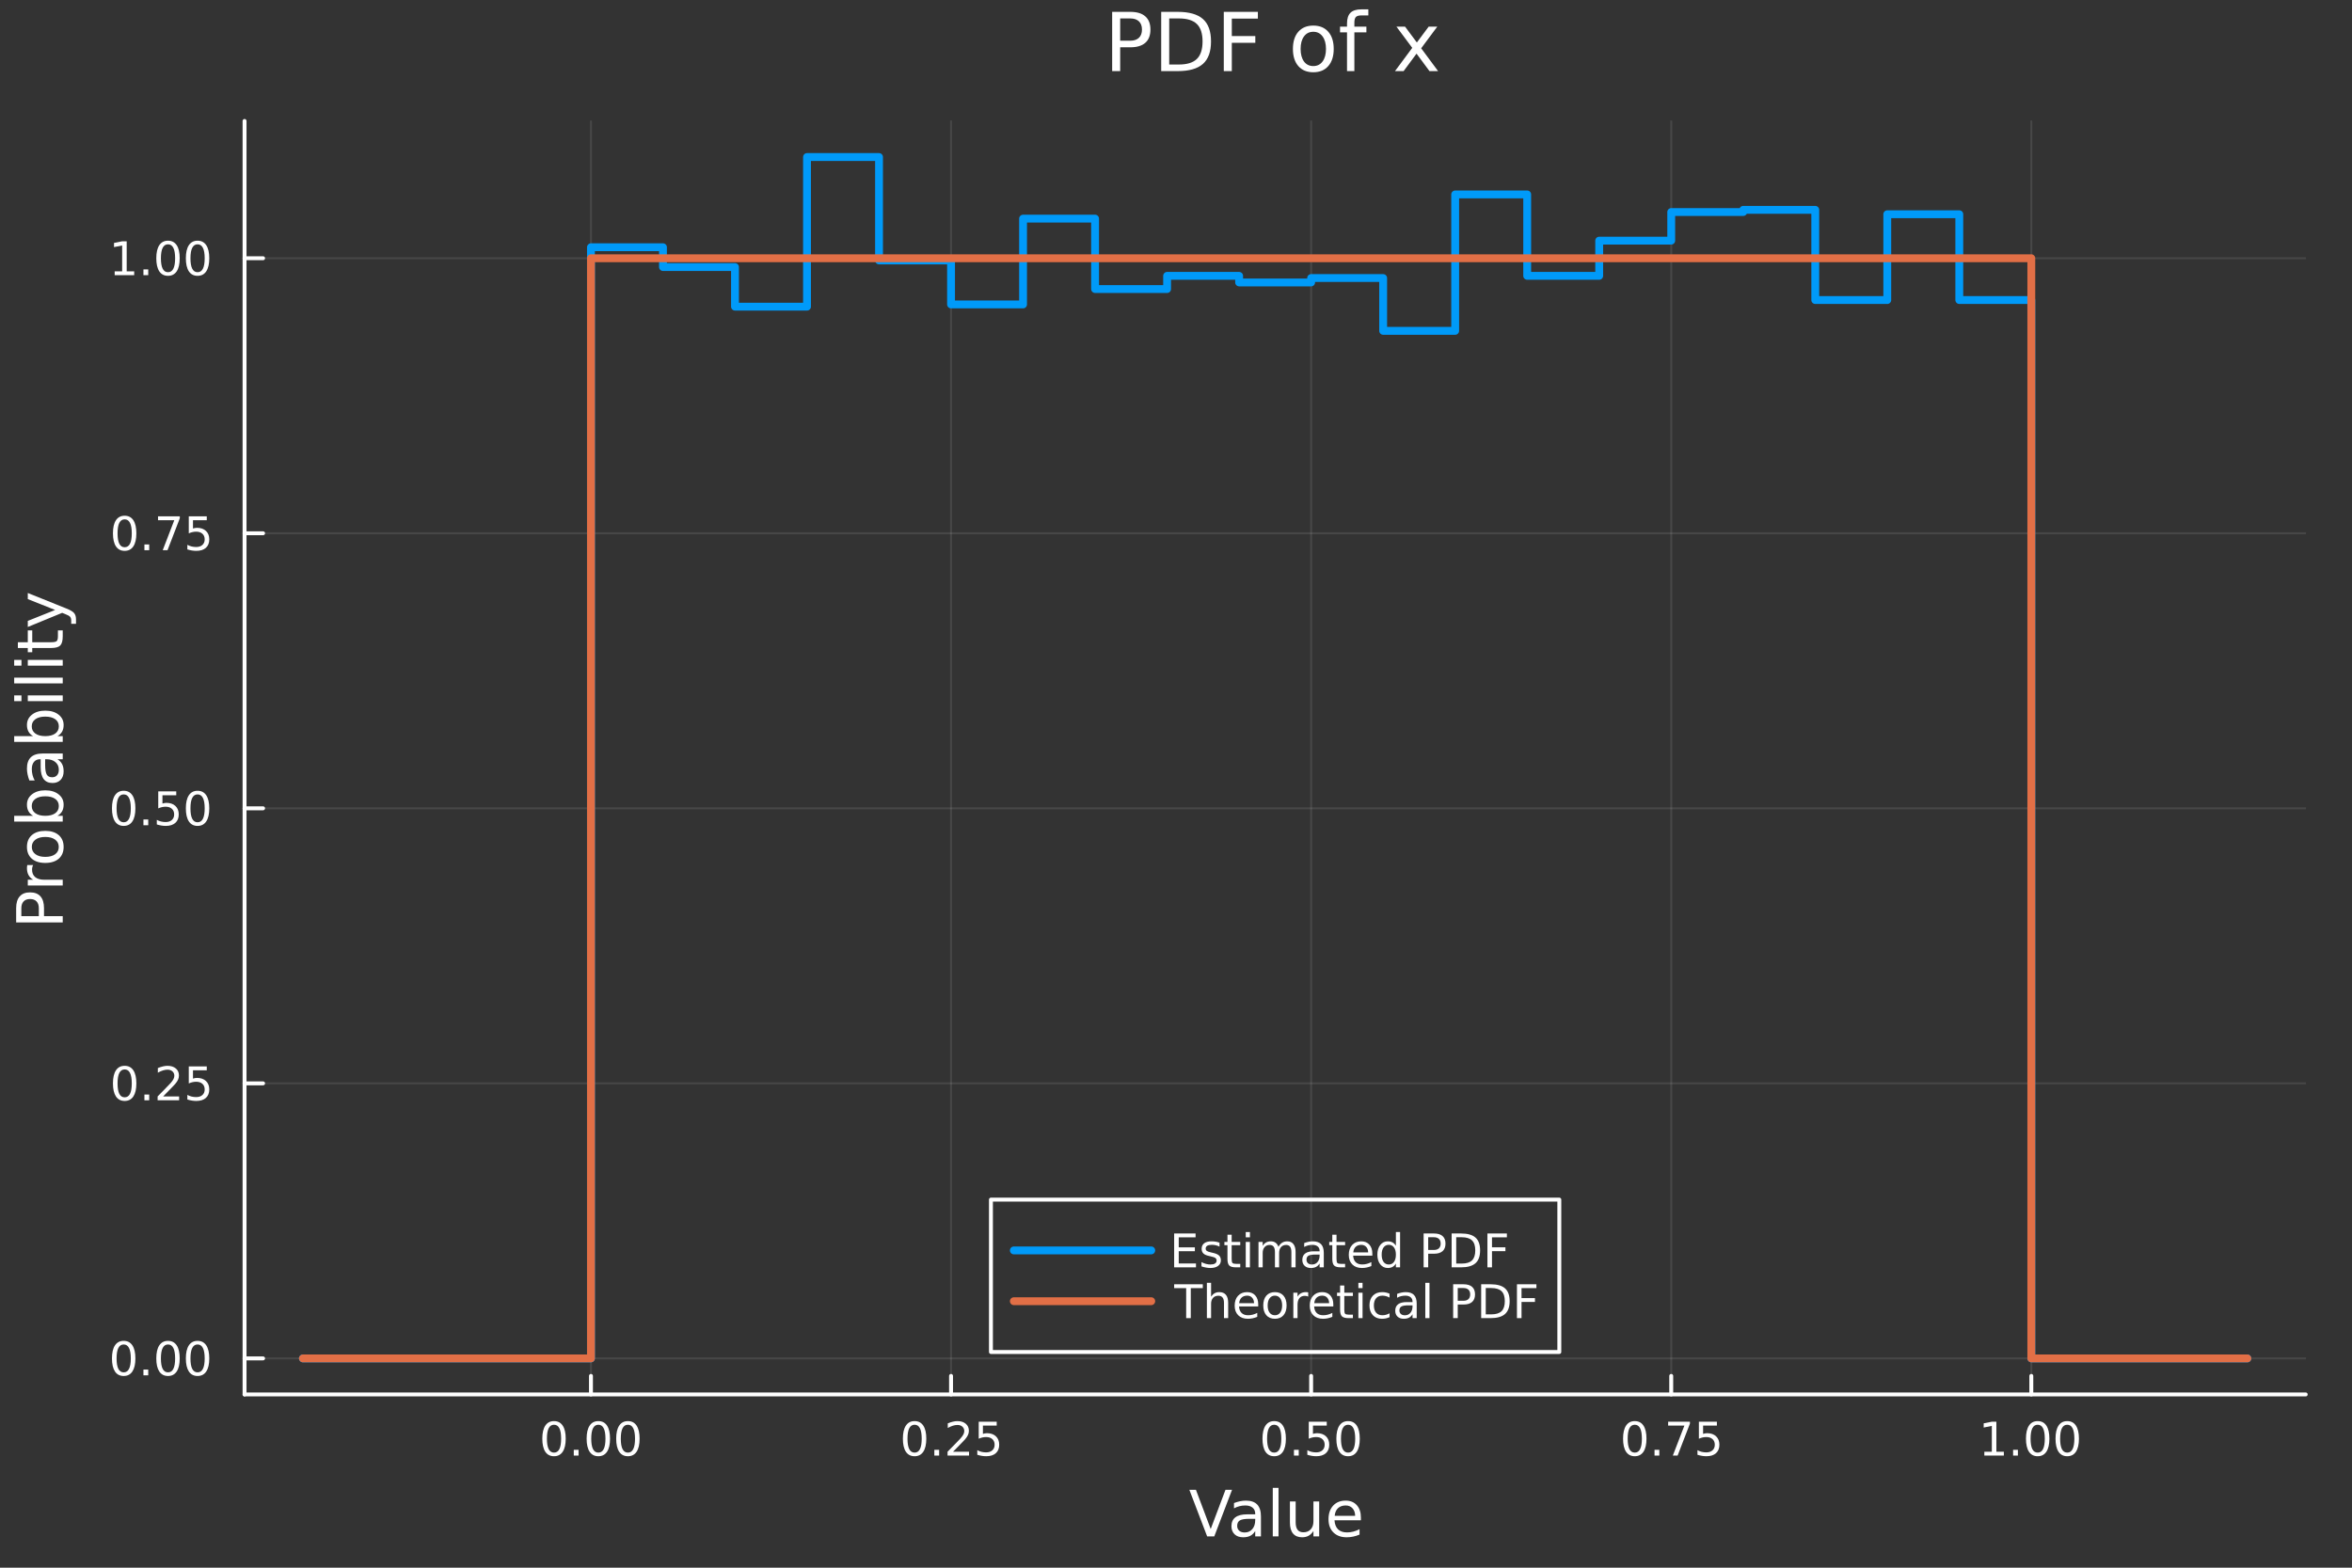 <?xml version="1.0" encoding="utf-8"?>
<svg xmlns="http://www.w3.org/2000/svg" xmlns:xlink="http://www.w3.org/1999/xlink" width="600" height="400" viewBox="0 0 2400 1600">
<rect x="0" y="0" width="2400" height="1600" fill="#333333" stroke="none"/>
<defs>
  <clipPath id="clip630">
    <rect x="0" y="0" width="2400" height="1600"/>
  </clipPath>
</defs>
<path clip-path="url(#clip630)" d="M0 1600 L2400 1600 L2400 0 L0 0  Z" fill="#000000" fill-rule="evenodd" fill-opacity="0"/>
<defs>
  <clipPath id="clip631">
    <rect x="480" y="0" width="1681" height="1600"/>
  </clipPath>
</defs>
<path clip-path="url(#clip630)" d="M249.542 1423.18 L2352.76 1423.18 L2352.76 123.472 L249.542 123.472  Z" fill="#000000" fill-rule="evenodd" fill-opacity="0"/>
<defs>
  <clipPath id="clip632">
    <rect x="249" y="123" width="2104" height="1301"/>
  </clipPath>
</defs>
<polyline clip-path="url(#clip632)" style="stroke:#ffffff; stroke-linecap:round; stroke-linejoin:round; stroke-width:2; stroke-opacity:0.1; fill:none" points="603.017,1423.18 603.017,123.472 "/>
<polyline clip-path="url(#clip632)" style="stroke:#ffffff; stroke-linecap:round; stroke-linejoin:round; stroke-width:2; stroke-opacity:0.1; fill:none" points="970.455,1423.18 970.455,123.472 "/>
<polyline clip-path="url(#clip632)" style="stroke:#ffffff; stroke-linecap:round; stroke-linejoin:round; stroke-width:2; stroke-opacity:0.1; fill:none" points="1337.89,1423.18 1337.89,123.472 "/>
<polyline clip-path="url(#clip632)" style="stroke:#ffffff; stroke-linecap:round; stroke-linejoin:round; stroke-width:2; stroke-opacity:0.1; fill:none" points="1705.33,1423.18 1705.33,123.472 "/>
<polyline clip-path="url(#clip632)" style="stroke:#ffffff; stroke-linecap:round; stroke-linejoin:round; stroke-width:2; stroke-opacity:0.1; fill:none" points="2072.77,1423.18 2072.77,123.472 "/>
<polyline clip-path="url(#clip630)" style="stroke:#ffffff; stroke-linecap:round; stroke-linejoin:round; stroke-width:4; stroke-opacity:1; fill:none" points="249.542,1423.18 2352.76,1423.18 "/>
<polyline clip-path="url(#clip630)" style="stroke:#ffffff; stroke-linecap:round; stroke-linejoin:round; stroke-width:4; stroke-opacity:1; fill:none" points="603.017,1423.18 603.017,1404.28 "/>
<polyline clip-path="url(#clip630)" style="stroke:#ffffff; stroke-linecap:round; stroke-linejoin:round; stroke-width:4; stroke-opacity:1; fill:none" points="970.455,1423.18 970.455,1404.28 "/>
<polyline clip-path="url(#clip630)" style="stroke:#ffffff; stroke-linecap:round; stroke-linejoin:round; stroke-width:4; stroke-opacity:1; fill:none" points="1337.89,1423.18 1337.89,1404.28 "/>
<polyline clip-path="url(#clip630)" style="stroke:#ffffff; stroke-linecap:round; stroke-linejoin:round; stroke-width:4; stroke-opacity:1; fill:none" points="1705.33,1423.18 1705.33,1404.28 "/>
<polyline clip-path="url(#clip630)" style="stroke:#ffffff; stroke-linecap:round; stroke-linejoin:round; stroke-width:4; stroke-opacity:1; fill:none" points="2072.77,1423.18 2072.77,1404.28 "/>
<path clip-path="url(#clip630)" d="M565.321 1454.1 Q561.71 1454.1 559.881 1457.66 Q558.075 1461.2 558.075 1468.33 Q558.075 1475.44 559.881 1479.01 Q561.71 1482.55 565.321 1482.55 Q568.955 1482.55 570.76 1479.01 Q572.589 1475.44 572.589 1468.33 Q572.589 1461.2 570.76 1457.66 Q568.955 1454.1 565.321 1454.1 M565.321 1450.39 Q571.131 1450.39 574.186 1455 Q577.265 1459.58 577.265 1468.33 Q577.265 1477.06 574.186 1481.67 Q571.131 1486.25 565.321 1486.25 Q559.51 1486.25 556.432 1481.67 Q553.376 1477.06 553.376 1468.33 Q553.376 1459.58 556.432 1455 Q559.51 1450.39 565.321 1450.39 Z" fill="#ffffff" fill-rule="evenodd" fill-opacity="1" /><path clip-path="url(#clip630)" d="M585.483 1479.7 L590.367 1479.7 L590.367 1485.58 L585.483 1485.58 L585.483 1479.7 Z" fill="#ffffff" fill-rule="evenodd" fill-opacity="1" /><path clip-path="url(#clip630)" d="M610.552 1454.1 Q606.941 1454.1 605.112 1457.66 Q603.307 1461.2 603.307 1468.33 Q603.307 1475.44 605.112 1479.01 Q606.941 1482.55 610.552 1482.55 Q614.186 1482.55 615.992 1479.01 Q617.82 1475.44 617.82 1468.33 Q617.82 1461.2 615.992 1457.66 Q614.186 1454.1 610.552 1454.1 M610.552 1450.39 Q616.362 1450.39 619.418 1455 Q622.496 1459.58 622.496 1468.33 Q622.496 1477.06 619.418 1481.67 Q616.362 1486.25 610.552 1486.25 Q604.742 1486.25 601.663 1481.67 Q598.607 1477.06 598.607 1468.33 Q598.607 1459.58 601.663 1455 Q604.742 1450.39 610.552 1450.39 Z" fill="#ffffff" fill-rule="evenodd" fill-opacity="1" /><path clip-path="url(#clip630)" d="M640.714 1454.1 Q637.103 1454.1 635.274 1457.66 Q633.468 1461.2 633.468 1468.33 Q633.468 1475.44 635.274 1479.01 Q637.103 1482.55 640.714 1482.55 Q644.348 1482.55 646.154 1479.01 Q647.982 1475.44 647.982 1468.33 Q647.982 1461.2 646.154 1457.66 Q644.348 1454.1 640.714 1454.1 M640.714 1450.39 Q646.524 1450.39 649.579 1455 Q652.658 1459.58 652.658 1468.33 Q652.658 1477.06 649.579 1481.67 Q646.524 1486.25 640.714 1486.25 Q634.904 1486.25 631.825 1481.67 Q628.769 1477.06 628.769 1468.33 Q628.769 1459.58 631.825 1455 Q634.904 1450.39 640.714 1450.39 Z" fill="#ffffff" fill-rule="evenodd" fill-opacity="1" /><path clip-path="url(#clip630)" d="M933.256 1454.1 Q929.645 1454.1 927.816 1457.66 Q926.011 1461.2 926.011 1468.33 Q926.011 1475.44 927.816 1479.01 Q929.645 1482.55 933.256 1482.55 Q936.89 1482.55 938.696 1479.01 Q940.525 1475.44 940.525 1468.33 Q940.525 1461.2 938.696 1457.66 Q936.89 1454.1 933.256 1454.1 M933.256 1450.39 Q939.066 1450.39 942.122 1455 Q945.2 1459.58 945.2 1468.33 Q945.2 1477.06 942.122 1481.67 Q939.066 1486.25 933.256 1486.25 Q927.446 1486.25 924.367 1481.67 Q921.312 1477.06 921.312 1468.33 Q921.312 1459.58 924.367 1455 Q927.446 1450.39 933.256 1450.39 Z" fill="#ffffff" fill-rule="evenodd" fill-opacity="1" /><path clip-path="url(#clip630)" d="M953.418 1479.7 L958.302 1479.7 L958.302 1485.58 L953.418 1485.58 L953.418 1479.7 Z" fill="#ffffff" fill-rule="evenodd" fill-opacity="1" /><path clip-path="url(#clip630)" d="M972.515 1481.64 L988.834 1481.64 L988.834 1485.58 L966.89 1485.58 L966.89 1481.64 Q969.552 1478.89 974.135 1474.26 Q978.742 1469.61 979.923 1468.27 Q982.168 1465.74 983.047 1464.01 Q983.95 1462.25 983.95 1460.56 Q983.95 1457.8 982.006 1456.07 Q980.085 1454.33 976.983 1454.33 Q974.784 1454.33 972.33 1455.09 Q969.899 1455.86 967.122 1457.41 L967.122 1452.69 Q969.946 1451.55 972.399 1450.97 Q974.853 1450.39 976.89 1450.39 Q982.26 1450.39 985.455 1453.08 Q988.649 1455.77 988.649 1460.26 Q988.649 1462.39 987.839 1464.31 Q987.052 1466.2 984.946 1468.8 Q984.367 1469.47 981.265 1472.69 Q978.163 1475.88 972.515 1481.64 Z" fill="#ffffff" fill-rule="evenodd" fill-opacity="1" /><path clip-path="url(#clip630)" d="M998.696 1451.02 L1017.05 1451.02 L1017.05 1454.96 L1002.98 1454.96 L1002.98 1463.43 Q1004 1463.08 1005.01 1462.92 Q1006.03 1462.73 1007.05 1462.73 Q1012.84 1462.73 1016.22 1465.9 Q1019.6 1469.08 1019.6 1474.49 Q1019.6 1480.07 1016.13 1483.17 Q1012.65 1486.25 1006.33 1486.25 Q1004.16 1486.25 1001.89 1485.88 Q999.645 1485.51 997.237 1484.77 L997.237 1480.07 Q999.321 1481.2 1001.54 1481.76 Q1003.76 1482.32 1006.24 1482.32 Q1010.25 1482.32 1012.58 1480.21 Q1014.92 1478.1 1014.92 1474.49 Q1014.92 1470.88 1012.58 1468.77 Q1010.25 1466.67 1006.24 1466.67 Q1004.37 1466.67 1002.49 1467.08 Q1000.64 1467.5 998.696 1468.38 L998.696 1451.02 Z" fill="#ffffff" fill-rule="evenodd" fill-opacity="1" /><path clip-path="url(#clip630)" d="M1300.2 1454.1 Q1296.59 1454.1 1294.76 1457.66 Q1292.95 1461.2 1292.95 1468.33 Q1292.95 1475.44 1294.76 1479.01 Q1296.59 1482.55 1300.2 1482.55 Q1303.83 1482.55 1305.64 1479.01 Q1307.46 1475.44 1307.46 1468.33 Q1307.46 1461.2 1305.64 1457.66 Q1303.83 1454.1 1300.2 1454.1 M1300.2 1450.39 Q1306.01 1450.39 1309.06 1455 Q1312.14 1459.58 1312.14 1468.33 Q1312.14 1477.06 1309.06 1481.67 Q1306.01 1486.25 1300.2 1486.25 Q1294.39 1486.25 1291.31 1481.67 Q1288.25 1477.06 1288.25 1468.33 Q1288.25 1459.58 1291.31 1455 Q1294.39 1450.39 1300.2 1450.39 Z" fill="#ffffff" fill-rule="evenodd" fill-opacity="1" /><path clip-path="url(#clip630)" d="M1320.36 1479.7 L1325.24 1479.7 L1325.24 1485.58 L1320.36 1485.58 L1320.36 1479.7 Z" fill="#ffffff" fill-rule="evenodd" fill-opacity="1" /><path clip-path="url(#clip630)" d="M1335.47 1451.02 L1353.83 1451.02 L1353.83 1454.96 L1339.76 1454.96 L1339.76 1463.43 Q1340.77 1463.08 1341.79 1462.92 Q1342.81 1462.73 1343.83 1462.73 Q1349.62 1462.73 1353 1465.9 Q1356.38 1469.08 1356.38 1474.49 Q1356.38 1480.07 1352.9 1483.17 Q1349.43 1486.25 1343.11 1486.25 Q1340.94 1486.25 1338.67 1485.88 Q1336.42 1485.51 1334.02 1484.77 L1334.02 1480.07 Q1336.1 1481.2 1338.32 1481.76 Q1340.54 1482.32 1343.02 1482.32 Q1347.02 1482.32 1349.36 1480.21 Q1351.7 1478.1 1351.7 1474.49 Q1351.7 1470.88 1349.36 1468.77 Q1347.02 1466.67 1343.02 1466.67 Q1341.15 1466.67 1339.27 1467.08 Q1337.42 1467.5 1335.47 1468.38 L1335.47 1451.02 Z" fill="#ffffff" fill-rule="evenodd" fill-opacity="1" /><path clip-path="url(#clip630)" d="M1375.59 1454.1 Q1371.98 1454.1 1370.15 1457.66 Q1368.34 1461.2 1368.34 1468.33 Q1368.34 1475.44 1370.15 1479.01 Q1371.98 1482.55 1375.59 1482.55 Q1379.22 1482.55 1381.03 1479.01 Q1382.86 1475.44 1382.86 1468.33 Q1382.86 1461.2 1381.03 1457.66 Q1379.22 1454.1 1375.59 1454.1 M1375.59 1450.39 Q1381.4 1450.39 1384.45 1455 Q1387.53 1459.58 1387.53 1468.33 Q1387.53 1477.06 1384.45 1481.67 Q1381.4 1486.25 1375.59 1486.25 Q1369.78 1486.25 1366.7 1481.67 Q1363.64 1477.06 1363.64 1468.33 Q1363.64 1459.58 1366.7 1455 Q1369.78 1450.39 1375.59 1450.39 Z" fill="#ffffff" fill-rule="evenodd" fill-opacity="1" /><path clip-path="url(#clip630)" d="M1668.13 1454.1 Q1664.52 1454.1 1662.69 1457.66 Q1660.89 1461.2 1660.89 1468.33 Q1660.89 1475.44 1662.69 1479.01 Q1664.52 1482.55 1668.13 1482.55 Q1671.77 1482.55 1673.57 1479.01 Q1675.4 1475.44 1675.4 1468.33 Q1675.4 1461.2 1673.57 1457.66 Q1671.77 1454.1 1668.13 1454.1 M1668.13 1450.39 Q1673.94 1450.39 1677 1455 Q1680.08 1459.58 1680.08 1468.33 Q1680.08 1477.06 1677 1481.67 Q1673.94 1486.25 1668.13 1486.25 Q1662.32 1486.25 1659.24 1481.67 Q1656.19 1477.06 1656.19 1468.33 Q1656.19 1459.58 1659.24 1455 Q1662.32 1450.39 1668.13 1450.39 Z" fill="#ffffff" fill-rule="evenodd" fill-opacity="1" /><path clip-path="url(#clip630)" d="M1688.29 1479.7 L1693.18 1479.7 L1693.18 1485.58 L1688.29 1485.58 L1688.29 1479.7 Z" fill="#ffffff" fill-rule="evenodd" fill-opacity="1" /><path clip-path="url(#clip630)" d="M1702.18 1451.02 L1724.4 1451.02 L1724.4 1453.01 L1711.86 1485.58 L1706.97 1485.58 L1718.78 1454.96 L1702.18 1454.96 L1702.18 1451.02 Z" fill="#ffffff" fill-rule="evenodd" fill-opacity="1" /><path clip-path="url(#clip630)" d="M1733.57 1451.02 L1751.93 1451.02 L1751.93 1454.96 L1737.85 1454.96 L1737.85 1463.43 Q1738.87 1463.08 1739.89 1462.92 Q1740.91 1462.73 1741.93 1462.73 Q1747.71 1462.73 1751.09 1465.9 Q1754.47 1469.08 1754.47 1474.49 Q1754.47 1480.07 1751 1483.17 Q1747.53 1486.25 1741.21 1486.25 Q1739.03 1486.25 1736.77 1485.88 Q1734.52 1485.51 1732.11 1484.77 L1732.11 1480.07 Q1734.2 1481.2 1736.42 1481.76 Q1738.64 1482.32 1741.12 1482.32 Q1745.12 1482.32 1747.46 1480.21 Q1749.8 1478.1 1749.8 1474.49 Q1749.8 1470.88 1747.46 1468.77 Q1745.12 1466.67 1741.12 1466.67 Q1739.24 1466.67 1737.37 1467.08 Q1735.52 1467.5 1733.57 1468.38 L1733.57 1451.02 Z" fill="#ffffff" fill-rule="evenodd" fill-opacity="1" /><path clip-path="url(#clip630)" d="M2024.84 1481.64 L2032.48 1481.64 L2032.48 1455.28 L2024.17 1456.95 L2024.17 1452.69 L2032.43 1451.02 L2037.11 1451.02 L2037.11 1481.64 L2044.75 1481.64 L2044.75 1485.58 L2024.84 1485.58 L2024.84 1481.64 Z" fill="#ffffff" fill-rule="evenodd" fill-opacity="1" /><path clip-path="url(#clip630)" d="M2054.19 1479.7 L2059.08 1479.7 L2059.08 1485.58 L2054.19 1485.58 L2054.19 1479.7 Z" fill="#ffffff" fill-rule="evenodd" fill-opacity="1" /><path clip-path="url(#clip630)" d="M2079.26 1454.1 Q2075.65 1454.1 2073.82 1457.66 Q2072.02 1461.2 2072.02 1468.33 Q2072.02 1475.44 2073.82 1479.01 Q2075.65 1482.55 2079.26 1482.55 Q2082.9 1482.55 2084.7 1479.01 Q2086.53 1475.44 2086.53 1468.33 Q2086.53 1461.2 2084.7 1457.66 Q2082.9 1454.1 2079.26 1454.1 M2079.26 1450.39 Q2085.07 1450.39 2088.13 1455 Q2091.21 1459.58 2091.21 1468.33 Q2091.21 1477.06 2088.13 1481.67 Q2085.07 1486.25 2079.26 1486.25 Q2073.45 1486.25 2070.37 1481.67 Q2067.32 1477.06 2067.32 1468.33 Q2067.32 1459.58 2070.37 1455 Q2073.45 1450.39 2079.26 1450.39 Z" fill="#ffffff" fill-rule="evenodd" fill-opacity="1" /><path clip-path="url(#clip630)" d="M2109.42 1454.1 Q2105.81 1454.1 2103.98 1457.66 Q2102.18 1461.2 2102.18 1468.33 Q2102.18 1475.44 2103.98 1479.01 Q2105.81 1482.55 2109.42 1482.55 Q2113.06 1482.55 2114.86 1479.01 Q2116.69 1475.44 2116.69 1468.33 Q2116.69 1461.2 2114.86 1457.66 Q2113.06 1454.1 2109.42 1454.1 M2109.42 1450.39 Q2115.23 1450.39 2118.29 1455 Q2121.37 1459.58 2121.37 1468.33 Q2121.37 1477.06 2118.29 1481.67 Q2115.23 1486.25 2109.42 1486.25 Q2103.61 1486.25 2100.53 1481.67 Q2097.48 1477.06 2097.48 1468.33 Q2097.48 1459.58 2100.53 1455 Q2103.61 1450.39 2109.42 1450.39 Z" fill="#ffffff" fill-rule="evenodd" fill-opacity="1" /><path clip-path="url(#clip630)" d="M1231.78 1568.04 L1213.64 1520.52 L1220.35 1520.52 L1235.41 1560.53 L1250.49 1520.52 L1257.18 1520.52 L1239.07 1568.04 L1231.78 1568.04 Z" fill="#ffffff" fill-rule="evenodd" fill-opacity="1" /><path clip-path="url(#clip630)" d="M1275 1550.12 Q1267.9 1550.12 1265.17 1551.75 Q1262.43 1553.37 1262.43 1557.29 Q1262.43 1560.4 1264.47 1562.25 Q1266.54 1564.07 1270.07 1564.07 Q1274.94 1564.07 1277.87 1560.63 Q1280.83 1557.16 1280.83 1551.43 L1280.83 1550.12 L1275 1550.12 M1286.68 1547.71 L1286.68 1568.04 L1280.83 1568.04 L1280.83 1562.63 Q1278.82 1565.88 1275.83 1567.44 Q1272.84 1568.97 1268.51 1568.97 Q1263.03 1568.97 1259.79 1565.91 Q1256.57 1562.82 1256.57 1557.67 Q1256.57 1551.65 1260.58 1548.6 Q1264.63 1545.54 1272.61 1545.54 L1280.83 1545.54 L1280.83 1544.97 Q1280.83 1540.93 1278.15 1538.73 Q1275.51 1536.5 1270.7 1536.5 Q1267.65 1536.5 1264.75 1537.23 Q1261.86 1537.97 1259.18 1539.43 L1259.18 1534.02 Q1262.4 1532.78 1265.42 1532.17 Q1268.45 1531.54 1271.31 1531.54 Q1279.04 1531.54 1282.86 1535.55 Q1286.68 1539.56 1286.68 1547.71 Z" fill="#ffffff" fill-rule="evenodd" fill-opacity="1" /><path clip-path="url(#clip630)" d="M1298.75 1518.52 L1304.6 1518.52 L1304.6 1568.04 L1298.75 1568.04 L1298.75 1518.52 Z" fill="#ffffff" fill-rule="evenodd" fill-opacity="1" /><path clip-path="url(#clip630)" d="M1316.25 1553.98 L1316.25 1532.4 L1322.11 1532.4 L1322.11 1553.75 Q1322.11 1558.81 1324.08 1561.36 Q1326.05 1563.87 1330 1563.87 Q1334.74 1563.87 1337.48 1560.85 Q1340.25 1557.83 1340.25 1552.61 L1340.25 1532.4 L1346.11 1532.4 L1346.11 1568.04 L1340.25 1568.04 L1340.25 1562.57 Q1338.12 1565.82 1335.29 1567.41 Q1332.48 1568.97 1328.76 1568.97 Q1322.62 1568.97 1319.43 1565.15 Q1316.25 1561.33 1316.25 1553.98 M1330.99 1531.54 L1330.99 1531.54 Z" fill="#ffffff" fill-rule="evenodd" fill-opacity="1" /><path clip-path="url(#clip630)" d="M1388.66 1548.76 L1388.66 1551.62 L1361.73 1551.62 Q1362.12 1557.67 1365.36 1560.85 Q1368.64 1564 1374.47 1564 Q1377.84 1564 1380.99 1563.17 Q1384.17 1562.35 1387.29 1560.69 L1387.29 1566.23 Q1384.14 1567.57 1380.83 1568.27 Q1377.52 1568.97 1374.12 1568.97 Q1365.59 1568.97 1360.59 1564 Q1355.62 1559.04 1355.62 1550.57 Q1355.62 1541.82 1360.33 1536.69 Q1365.08 1531.54 1373.1 1531.54 Q1380.29 1531.54 1384.46 1536.18 Q1388.66 1540.8 1388.66 1548.76 M1382.81 1547.04 Q1382.74 1542.23 1380.1 1539.37 Q1377.49 1536.5 1373.16 1536.5 Q1368.26 1536.5 1365.3 1539.27 Q1362.37 1542.04 1361.93 1547.07 L1382.81 1547.04 Z" fill="#ffffff" fill-rule="evenodd" fill-opacity="1" /><polyline clip-path="url(#clip632)" style="stroke:#ffffff; stroke-linecap:round; stroke-linejoin:round; stroke-width:2; stroke-opacity:0.1; fill:none" points="249.542,1386.4 2352.76,1386.4 "/>
<polyline clip-path="url(#clip632)" style="stroke:#ffffff; stroke-linecap:round; stroke-linejoin:round; stroke-width:2; stroke-opacity:0.1; fill:none" points="249.542,1105.69 2352.76,1105.69 "/>
<polyline clip-path="url(#clip632)" style="stroke:#ffffff; stroke-linecap:round; stroke-linejoin:round; stroke-width:2; stroke-opacity:0.1; fill:none" points="249.542,824.977 2352.76,824.977 "/>
<polyline clip-path="url(#clip632)" style="stroke:#ffffff; stroke-linecap:round; stroke-linejoin:round; stroke-width:2; stroke-opacity:0.1; fill:none" points="249.542,544.267 2352.76,544.267 "/>
<polyline clip-path="url(#clip632)" style="stroke:#ffffff; stroke-linecap:round; stroke-linejoin:round; stroke-width:2; stroke-opacity:0.1; fill:none" points="249.542,263.557 2352.76,263.557 "/>
<polyline clip-path="url(#clip630)" style="stroke:#ffffff; stroke-linecap:round; stroke-linejoin:round; stroke-width:4; stroke-opacity:1; fill:none" points="249.542,1423.18 249.542,123.472 "/>
<polyline clip-path="url(#clip630)" style="stroke:#ffffff; stroke-linecap:round; stroke-linejoin:round; stroke-width:4; stroke-opacity:1; fill:none" points="249.542,1386.4 268.44,1386.4 "/>
<polyline clip-path="url(#clip630)" style="stroke:#ffffff; stroke-linecap:round; stroke-linejoin:round; stroke-width:4; stroke-opacity:1; fill:none" points="249.542,1105.69 268.44,1105.69 "/>
<polyline clip-path="url(#clip630)" style="stroke:#ffffff; stroke-linecap:round; stroke-linejoin:round; stroke-width:4; stroke-opacity:1; fill:none" points="249.542,824.977 268.44,824.977 "/>
<polyline clip-path="url(#clip630)" style="stroke:#ffffff; stroke-linecap:round; stroke-linejoin:round; stroke-width:4; stroke-opacity:1; fill:none" points="249.542,544.267 268.44,544.267 "/>
<polyline clip-path="url(#clip630)" style="stroke:#ffffff; stroke-linecap:round; stroke-linejoin:round; stroke-width:4; stroke-opacity:1; fill:none" points="249.542,263.557 268.44,263.557 "/>
<path clip-path="url(#clip630)" d="M126.205 1372.19 Q122.593 1372.19 120.765 1375.76 Q118.959 1379.3 118.959 1386.43 Q118.959 1393.54 120.765 1397.1 Q122.593 1400.64 126.205 1400.64 Q129.839 1400.64 131.644 1397.1 Q133.473 1393.54 133.473 1386.43 Q133.473 1379.3 131.644 1375.76 Q129.839 1372.19 126.205 1372.19 M126.205 1368.49 Q132.015 1368.49 135.07 1373.1 Q138.149 1377.68 138.149 1386.43 Q138.149 1395.16 135.07 1399.76 Q132.015 1404.35 126.205 1404.35 Q120.394 1404.35 117.316 1399.76 Q114.26 1395.16 114.26 1386.43 Q114.26 1377.68 117.316 1373.1 Q120.394 1368.49 126.205 1368.49 Z" fill="#ffffff" fill-rule="evenodd" fill-opacity="1" /><path clip-path="url(#clip630)" d="M146.366 1397.8 L151.251 1397.8 L151.251 1403.68 L146.366 1403.68 L146.366 1397.8 Z" fill="#ffffff" fill-rule="evenodd" fill-opacity="1" /><path clip-path="url(#clip630)" d="M171.436 1372.19 Q167.825 1372.19 165.996 1375.76 Q164.19 1379.3 164.19 1386.43 Q164.19 1393.54 165.996 1397.1 Q167.825 1400.64 171.436 1400.64 Q175.07 1400.64 176.876 1397.1 Q178.704 1393.54 178.704 1386.43 Q178.704 1379.3 176.876 1375.76 Q175.07 1372.19 171.436 1372.19 M171.436 1368.49 Q177.246 1368.49 180.301 1373.1 Q183.38 1377.68 183.38 1386.43 Q183.38 1395.16 180.301 1399.76 Q177.246 1404.35 171.436 1404.35 Q165.626 1404.35 162.547 1399.76 Q159.491 1395.16 159.491 1386.43 Q159.491 1377.68 162.547 1373.1 Q165.626 1368.49 171.436 1368.49 Z" fill="#ffffff" fill-rule="evenodd" fill-opacity="1" /><path clip-path="url(#clip630)" d="M201.598 1372.19 Q197.987 1372.19 196.158 1375.76 Q194.352 1379.3 194.352 1386.43 Q194.352 1393.54 196.158 1397.1 Q197.987 1400.64 201.598 1400.64 Q205.232 1400.64 207.037 1397.1 Q208.866 1393.54 208.866 1386.43 Q208.866 1379.3 207.037 1375.76 Q205.232 1372.19 201.598 1372.19 M201.598 1368.49 Q207.408 1368.49 210.463 1373.1 Q213.542 1377.68 213.542 1386.43 Q213.542 1395.16 210.463 1399.76 Q207.408 1404.35 201.598 1404.35 Q195.787 1404.35 192.709 1399.76 Q189.653 1395.16 189.653 1386.43 Q189.653 1377.68 192.709 1373.1 Q195.787 1368.49 201.598 1368.49 Z" fill="#ffffff" fill-rule="evenodd" fill-opacity="1" /><path clip-path="url(#clip630)" d="M127.2 1091.48 Q123.589 1091.48 121.76 1095.05 Q119.955 1098.59 119.955 1105.72 Q119.955 1112.83 121.76 1116.39 Q123.589 1119.93 127.2 1119.93 Q130.834 1119.93 132.64 1116.39 Q134.468 1112.83 134.468 1105.72 Q134.468 1098.59 132.64 1095.05 Q130.834 1091.48 127.2 1091.48 M127.2 1087.78 Q133.01 1087.78 136.066 1092.39 Q139.144 1096.97 139.144 1105.72 Q139.144 1114.45 136.066 1119.05 Q133.01 1123.64 127.2 1123.64 Q121.39 1123.64 118.311 1119.05 Q115.256 1114.45 115.256 1105.72 Q115.256 1096.97 118.311 1092.39 Q121.39 1087.78 127.2 1087.78 Z" fill="#ffffff" fill-rule="evenodd" fill-opacity="1" /><path clip-path="url(#clip630)" d="M147.362 1117.09 L152.246 1117.09 L152.246 1122.97 L147.362 1122.97 L147.362 1117.09 Z" fill="#ffffff" fill-rule="evenodd" fill-opacity="1" /><path clip-path="url(#clip630)" d="M166.459 1119.03 L182.778 1119.03 L182.778 1122.97 L160.834 1122.97 L160.834 1119.03 Q163.496 1116.28 168.079 1111.65 Q172.686 1106.99 173.866 1105.65 Q176.112 1103.13 176.991 1101.39 Q177.894 1099.63 177.894 1097.94 Q177.894 1095.19 175.95 1093.45 Q174.028 1091.72 170.927 1091.72 Q168.727 1091.72 166.274 1092.48 Q163.843 1093.24 161.065 1094.79 L161.065 1090.07 Q163.89 1088.94 166.343 1088.36 Q168.797 1087.78 170.834 1087.78 Q176.204 1087.78 179.399 1090.47 Q182.593 1093.15 182.593 1097.64 Q182.593 1099.77 181.783 1101.69 Q180.996 1103.59 178.889 1106.18 Q178.311 1106.86 175.209 1110.07 Q172.107 1113.27 166.459 1119.03 Z" fill="#ffffff" fill-rule="evenodd" fill-opacity="1" /><path clip-path="url(#clip630)" d="M192.639 1088.41 L210.996 1088.41 L210.996 1092.34 L196.922 1092.34 L196.922 1100.81 Q197.94 1100.47 198.959 1100.3 Q199.977 1100.12 200.996 1100.12 Q206.783 1100.12 210.162 1103.29 Q213.542 1106.46 213.542 1111.88 Q213.542 1117.46 210.07 1120.56 Q206.598 1123.64 200.278 1123.64 Q198.102 1123.64 195.834 1123.27 Q193.588 1122.9 191.181 1122.16 L191.181 1117.46 Q193.264 1118.59 195.487 1119.15 Q197.709 1119.7 200.186 1119.7 Q204.19 1119.7 206.528 1117.6 Q208.866 1115.49 208.866 1111.88 Q208.866 1108.27 206.528 1106.16 Q204.19 1104.05 200.186 1104.05 Q198.311 1104.05 196.436 1104.47 Q194.584 1104.89 192.639 1105.77 L192.639 1088.41 Z" fill="#ffffff" fill-rule="evenodd" fill-opacity="1" /><path clip-path="url(#clip630)" d="M126.205 810.775 Q122.593 810.775 120.765 814.34 Q118.959 817.882 118.959 825.011 Q118.959 832.118 120.765 835.683 Q122.593 839.224 126.205 839.224 Q129.839 839.224 131.644 835.683 Q133.473 832.118 133.473 825.011 Q133.473 817.882 131.644 814.34 Q129.839 810.775 126.205 810.775 M126.205 807.072 Q132.015 807.072 135.07 811.678 Q138.149 816.261 138.149 825.011 Q138.149 833.738 135.07 838.345 Q132.015 842.928 126.205 842.928 Q120.394 842.928 117.316 838.345 Q114.26 833.738 114.26 825.011 Q114.26 816.261 117.316 811.678 Q120.394 807.072 126.205 807.072 Z" fill="#ffffff" fill-rule="evenodd" fill-opacity="1" /><path clip-path="url(#clip630)" d="M146.366 836.377 L151.251 836.377 L151.251 842.257 L146.366 842.257 L146.366 836.377 Z" fill="#ffffff" fill-rule="evenodd" fill-opacity="1" /><path clip-path="url(#clip630)" d="M161.482 807.697 L179.839 807.697 L179.839 811.632 L165.765 811.632 L165.765 820.104 Q166.783 819.757 167.802 819.595 Q168.82 819.409 169.839 819.409 Q175.626 819.409 179.005 822.581 Q182.385 825.752 182.385 831.169 Q182.385 836.747 178.913 839.849 Q175.44 842.928 169.121 842.928 Q166.945 842.928 164.677 842.557 Q162.431 842.187 160.024 841.446 L160.024 836.747 Q162.107 837.882 164.329 838.437 Q166.552 838.993 169.028 838.993 Q173.033 838.993 175.371 836.886 Q177.709 834.78 177.709 831.169 Q177.709 827.558 175.371 825.451 Q173.033 823.345 169.028 823.345 Q167.153 823.345 165.278 823.761 Q163.427 824.178 161.482 825.058 L161.482 807.697 Z" fill="#ffffff" fill-rule="evenodd" fill-opacity="1" /><path clip-path="url(#clip630)" d="M201.598 810.775 Q197.987 810.775 196.158 814.34 Q194.352 817.882 194.352 825.011 Q194.352 832.118 196.158 835.683 Q197.987 839.224 201.598 839.224 Q205.232 839.224 207.037 835.683 Q208.866 832.118 208.866 825.011 Q208.866 817.882 207.037 814.34 Q205.232 810.775 201.598 810.775 M201.598 807.072 Q207.408 807.072 210.463 811.678 Q213.542 816.261 213.542 825.011 Q213.542 833.738 210.463 838.345 Q207.408 842.928 201.598 842.928 Q195.787 842.928 192.709 838.345 Q189.653 833.738 189.653 825.011 Q189.653 816.261 192.709 811.678 Q195.787 807.072 201.598 807.072 Z" fill="#ffffff" fill-rule="evenodd" fill-opacity="1" /><path clip-path="url(#clip630)" d="M127.2 530.066 Q123.589 530.066 121.76 533.63 Q119.955 537.172 119.955 544.302 Q119.955 551.408 121.76 554.973 Q123.589 558.515 127.2 558.515 Q130.834 558.515 132.64 554.973 Q134.468 551.408 134.468 544.302 Q134.468 537.172 132.64 533.63 Q130.834 530.066 127.2 530.066 M127.2 526.362 Q133.01 526.362 136.066 530.968 Q139.144 535.552 139.144 544.302 Q139.144 553.029 136.066 557.635 Q133.01 562.218 127.2 562.218 Q121.39 562.218 118.311 557.635 Q115.256 553.029 115.256 544.302 Q115.256 535.552 118.311 530.968 Q121.39 526.362 127.2 526.362 Z" fill="#ffffff" fill-rule="evenodd" fill-opacity="1" /><path clip-path="url(#clip630)" d="M147.362 555.667 L152.246 555.667 L152.246 561.547 L147.362 561.547 L147.362 555.667 Z" fill="#ffffff" fill-rule="evenodd" fill-opacity="1" /><path clip-path="url(#clip630)" d="M161.251 526.987 L183.473 526.987 L183.473 528.978 L170.927 561.547 L166.042 561.547 L177.848 530.922 L161.251 530.922 L161.251 526.987 Z" fill="#ffffff" fill-rule="evenodd" fill-opacity="1" /><path clip-path="url(#clip630)" d="M192.639 526.987 L210.996 526.987 L210.996 530.922 L196.922 530.922 L196.922 539.394 Q197.94 539.047 198.959 538.885 Q199.977 538.7 200.996 538.7 Q206.783 538.7 210.162 541.871 Q213.542 545.042 213.542 550.459 Q213.542 556.038 210.07 559.14 Q206.598 562.218 200.278 562.218 Q198.102 562.218 195.834 561.848 Q193.588 561.478 191.181 560.737 L191.181 556.038 Q193.264 557.172 195.487 557.728 Q197.709 558.283 200.186 558.283 Q204.19 558.283 206.528 556.177 Q208.866 554.07 208.866 550.459 Q208.866 546.848 206.528 544.742 Q204.19 542.635 200.186 542.635 Q198.311 542.635 196.436 543.052 Q194.584 543.468 192.639 544.348 L192.639 526.987 Z" fill="#ffffff" fill-rule="evenodd" fill-opacity="1" /><path clip-path="url(#clip630)" d="M117.015 276.902 L124.654 276.902 L124.654 250.537 L116.343 252.203 L116.343 247.944 L124.607 246.277 L129.283 246.277 L129.283 276.902 L136.922 276.902 L136.922 280.837 L117.015 280.837 L117.015 276.902 Z" fill="#ffffff" fill-rule="evenodd" fill-opacity="1" /><path clip-path="url(#clip630)" d="M146.366 274.958 L151.251 274.958 L151.251 280.837 L146.366 280.837 L146.366 274.958 Z" fill="#ffffff" fill-rule="evenodd" fill-opacity="1" /><path clip-path="url(#clip630)" d="M171.436 249.356 Q167.825 249.356 165.996 252.921 Q164.19 256.463 164.19 263.592 Q164.19 270.699 165.996 274.263 Q167.825 277.805 171.436 277.805 Q175.07 277.805 176.876 274.263 Q178.704 270.699 178.704 263.592 Q178.704 256.463 176.876 252.921 Q175.07 249.356 171.436 249.356 M171.436 245.652 Q177.246 245.652 180.301 250.259 Q183.38 254.842 183.38 263.592 Q183.38 272.319 180.301 276.925 Q177.246 281.509 171.436 281.509 Q165.626 281.509 162.547 276.925 Q159.491 272.319 159.491 263.592 Q159.491 254.842 162.547 250.259 Q165.626 245.652 171.436 245.652 Z" fill="#ffffff" fill-rule="evenodd" fill-opacity="1" /><path clip-path="url(#clip630)" d="M201.598 249.356 Q197.987 249.356 196.158 252.921 Q194.352 256.463 194.352 263.592 Q194.352 270.699 196.158 274.263 Q197.987 277.805 201.598 277.805 Q205.232 277.805 207.037 274.263 Q208.866 270.699 208.866 263.592 Q208.866 256.463 207.037 252.921 Q205.232 249.356 201.598 249.356 M201.598 245.652 Q207.408 245.652 210.463 250.259 Q213.542 254.842 213.542 263.592 Q213.542 272.319 210.463 276.925 Q207.408 281.509 201.598 281.509 Q195.787 281.509 192.709 276.925 Q189.653 272.319 189.653 263.592 Q189.653 254.842 192.709 250.259 Q195.787 245.652 201.598 245.652 Z" fill="#ffffff" fill-rule="evenodd" fill-opacity="1" /><path clip-path="url(#clip630)" d="M21.768 935.015 L39.623 935.015 L39.623 926.93 Q39.623 922.443 37.3 919.992 Q34.977 917.541 30.68 917.541 Q26.415 917.541 24.091 919.992 Q21.768 922.443 21.768 926.93 L21.768 935.015 M16.484 941.444 L16.484 926.93 Q16.484 918.942 20.113 914.867 Q23.709 910.762 30.68 910.762 Q37.714 910.762 41.31 914.867 Q44.907 918.942 44.907 926.93 L44.907 935.015 L64.004 935.015 L64.004 941.444 L16.484 941.444 Z" fill="#ffffff" fill-rule="evenodd" fill-opacity="1" /><path clip-path="url(#clip630)" d="M33.831 882.88 Q33.258 883.866 33.003 885.044 Q32.717 886.19 32.717 887.59 Q32.717 892.556 35.963 895.229 Q39.178 897.871 45.225 897.871 L64.004 897.871 L64.004 903.759 L28.356 903.759 L28.356 897.871 L33.894 897.871 Q30.648 896.025 29.088 893.065 Q27.497 890.105 27.497 885.872 Q27.497 885.267 27.592 884.535 Q27.656 883.803 27.815 882.912 L33.831 882.88 Z" fill="#ffffff" fill-rule="evenodd" fill-opacity="1" /><path clip-path="url(#clip630)" d="M32.462 864.356 Q32.462 869.066 36.154 871.803 Q39.815 874.541 46.212 874.541 Q52.609 874.541 56.302 871.835 Q59.962 869.098 59.962 864.356 Q59.962 859.677 56.27 856.94 Q52.578 854.202 46.212 854.202 Q39.878 854.202 36.186 856.94 Q32.462 859.677 32.462 864.356 M27.497 864.356 Q27.497 856.717 32.462 852.356 Q37.427 847.996 46.212 847.996 Q54.965 847.996 59.962 852.356 Q64.927 856.717 64.927 864.356 Q64.927 872.026 59.962 876.387 Q54.965 880.715 46.212 880.715 Q37.427 880.715 32.462 876.387 Q27.497 872.026 27.497 864.356 Z" fill="#ffffff" fill-rule="evenodd" fill-opacity="1" /><path clip-path="url(#clip630)" d="M46.212 812.698 Q39.751 812.698 36.09 815.371 Q32.398 818.013 32.398 822.66 Q32.398 827.307 36.09 829.981 Q39.751 832.623 46.212 832.623 Q52.673 832.623 56.365 829.981 Q60.026 827.307 60.026 822.66 Q60.026 818.013 56.365 815.371 Q52.673 812.698 46.212 812.698 M33.767 832.623 Q30.584 830.776 29.056 827.976 Q27.497 825.143 27.497 821.228 Q27.497 814.735 32.653 810.693 Q37.809 806.619 46.212 806.619 Q54.615 806.619 59.771 810.693 Q64.927 814.735 64.927 821.228 Q64.927 825.143 63.399 827.976 Q61.84 830.776 58.657 832.623 L64.004 832.623 L64.004 838.511 L14.479 838.511 L14.479 832.623 L33.767 832.623 Z" fill="#ffffff" fill-rule="evenodd" fill-opacity="1" /><path clip-path="url(#clip630)" d="M46.085 780.71 Q46.085 787.808 47.708 790.545 Q49.331 793.282 53.246 793.282 Q56.365 793.282 58.211 791.245 Q60.026 789.177 60.026 785.644 Q60.026 780.774 56.588 777.846 Q53.119 774.886 47.39 774.886 L46.085 774.886 L46.085 780.71 M43.666 769.029 L64.004 769.029 L64.004 774.886 L58.593 774.886 Q61.84 776.891 63.399 779.883 Q64.927 782.875 64.927 787.203 Q64.927 792.678 61.872 795.924 Q58.784 799.139 53.628 799.139 Q47.612 799.139 44.557 795.129 Q41.501 791.086 41.501 783.097 L41.501 774.886 L40.928 774.886 Q36.886 774.886 34.69 777.559 Q32.462 780.201 32.462 785.007 Q32.462 788.063 33.194 790.959 Q33.926 793.855 35.39 796.529 L29.98 796.529 Q28.738 793.314 28.133 790.291 Q27.497 787.267 27.497 784.402 Q27.497 776.668 31.507 772.849 Q35.518 769.029 43.666 769.029 Z" fill="#ffffff" fill-rule="evenodd" fill-opacity="1" /><path clip-path="url(#clip630)" d="M46.212 731.376 Q39.751 731.376 36.09 734.05 Q32.398 736.691 32.398 741.338 Q32.398 745.985 36.09 748.659 Q39.751 751.301 46.212 751.301 Q52.673 751.301 56.365 748.659 Q60.026 745.985 60.026 741.338 Q60.026 736.691 56.365 734.05 Q52.673 731.376 46.212 731.376 M33.767 751.301 Q30.584 749.455 29.056 746.654 Q27.497 743.821 27.497 739.906 Q27.497 733.413 32.653 729.371 Q37.809 725.297 46.212 725.297 Q54.615 725.297 59.771 729.371 Q64.927 733.413 64.927 739.906 Q64.927 743.821 63.399 746.654 Q61.84 749.455 58.657 751.301 L64.004 751.301 L64.004 757.189 L14.479 757.189 L14.479 751.301 L33.767 751.301 Z" fill="#ffffff" fill-rule="evenodd" fill-opacity="1" /><path clip-path="url(#clip630)" d="M28.356 715.589 L28.356 709.733 L64.004 709.733 L64.004 715.589 L28.356 715.589 M14.479 715.589 L14.479 709.733 L21.895 709.733 L21.895 715.589 L14.479 715.589 Z" fill="#ffffff" fill-rule="evenodd" fill-opacity="1" /><path clip-path="url(#clip630)" d="M14.479 697.479 L14.479 691.622 L64.004 691.622 L64.004 697.479 L14.479 697.479 Z" fill="#ffffff" fill-rule="evenodd" fill-opacity="1" /><path clip-path="url(#clip630)" d="M28.356 679.368 L28.356 673.512 L64.004 673.512 L64.004 679.368 L28.356 679.368 M14.479 679.368 L14.479 673.512 L21.895 673.512 L21.895 679.368 L14.479 679.368 Z" fill="#ffffff" fill-rule="evenodd" fill-opacity="1" /><path clip-path="url(#clip630)" d="M18.235 655.465 L28.356 655.465 L28.356 643.402 L32.908 643.402 L32.908 655.465 L52.259 655.465 Q56.62 655.465 57.861 654.287 Q59.103 653.078 59.103 649.418 L59.103 643.402 L64.004 643.402 L64.004 649.418 Q64.004 656.197 61.49 658.775 Q58.943 661.353 52.259 661.353 L32.908 661.353 L32.908 665.65 L28.356 665.65 L28.356 661.353 L18.235 661.353 L18.235 655.465 Z" fill="#ffffff" fill-rule="evenodd" fill-opacity="1" /><path clip-path="url(#clip630)" d="M67.314 620.867 Q73.68 623.35 75.622 625.705 Q77.563 628.061 77.563 632.007 L77.563 636.686 L72.662 636.686 L72.662 633.249 Q72.662 630.83 71.516 629.493 Q70.37 628.156 66.105 626.533 L63.431 625.482 L28.356 639.901 L28.356 633.694 L56.238 622.554 L28.356 611.414 L28.356 605.208 L67.314 620.867 Z" fill="#ffffff" fill-rule="evenodd" fill-opacity="1" /><path clip-path="url(#clip630)" d="M1143.04 18.82 L1143.04 41.546 L1153.33 41.546 Q1159.04 41.546 1162.16 38.589 Q1165.28 35.632 1165.28 30.163 Q1165.28 24.735 1162.16 21.778 Q1159.04 18.82 1153.33 18.82 L1143.04 18.82 M1134.86 12.096 L1153.33 12.096 Q1163.5 12.096 1168.68 16.714 Q1173.91 21.292 1173.91 30.163 Q1173.91 39.115 1168.68 43.693 Q1163.5 48.271 1153.33 48.271 L1143.04 48.271 L1143.04 72.576 L1134.86 72.576 L1134.86 12.096 Z" fill="#ffffff" fill-rule="evenodd" fill-opacity="1" /><path clip-path="url(#clip630)" d="M1193.07 18.82 L1193.07 65.852 L1202.96 65.852 Q1215.47 65.852 1221.27 60.18 Q1227.1 54.509 1227.1 42.275 Q1227.1 30.122 1221.27 24.492 Q1215.47 18.82 1202.96 18.82 L1193.07 18.82 M1184.89 12.096 L1201.7 12.096 Q1219.28 12.096 1227.5 19.428 Q1235.73 26.72 1235.73 42.275 Q1235.73 57.912 1227.46 65.244 Q1219.2 72.576 1201.7 72.576 L1184.89 72.576 L1184.89 12.096 Z" fill="#ffffff" fill-rule="evenodd" fill-opacity="1" /><path clip-path="url(#clip630)" d="M1248.77 12.096 L1283.53 12.096 L1283.53 18.983 L1256.95 18.983 L1256.95 36.806 L1280.93 36.806 L1280.93 43.693 L1256.95 43.693 L1256.95 72.576 L1248.77 72.576 L1248.77 12.096 Z" fill="#ffffff" fill-rule="evenodd" fill-opacity="1" /><path clip-path="url(#clip630)" d="M1340.12 32.431 Q1334.12 32.431 1330.64 37.131 Q1327.16 41.789 1327.16 49.931 Q1327.16 58.074 1330.6 62.773 Q1334.08 67.431 1340.12 67.431 Q1346.07 67.431 1349.56 62.732 Q1353.04 58.033 1353.04 49.931 Q1353.04 41.87 1349.56 37.171 Q1346.07 32.431 1340.12 32.431 M1340.12 26.112 Q1349.84 26.112 1355.39 32.431 Q1360.94 38.751 1360.94 49.931 Q1360.94 61.071 1355.39 67.431 Q1349.84 73.751 1340.12 73.751 Q1330.36 73.751 1324.81 67.431 Q1319.3 61.071 1319.3 49.931 Q1319.3 38.751 1324.81 32.431 Q1330.36 26.112 1340.12 26.112 Z" fill="#ffffff" fill-rule="evenodd" fill-opacity="1" /><path clip-path="url(#clip630)" d="M1396.26 9.544 L1396.26 15.742 L1389.13 15.742 Q1385.12 15.742 1383.54 17.362 Q1382.01 18.983 1382.01 23.195 L1382.01 27.206 L1394.28 27.206 L1394.28 32.999 L1382.01 32.999 L1382.01 72.576 L1374.51 72.576 L1374.51 32.999 L1367.38 32.999 L1367.38 27.206 L1374.51 27.206 L1374.51 24.046 Q1374.51 16.471 1378.04 13.028 Q1381.56 9.544 1389.22 9.544 L1396.26 9.544 Z" fill="#ffffff" fill-rule="evenodd" fill-opacity="1" /><path clip-path="url(#clip630)" d="M1466.59 27.206 L1450.18 49.283 L1467.44 72.576 L1458.65 72.576 L1445.44 54.752 L1432.24 72.576 L1423.45 72.576 L1441.07 48.838 L1424.94 27.206 L1433.74 27.206 L1445.77 43.369 L1457.8 27.206 L1466.59 27.206 Z" fill="#ffffff" fill-rule="evenodd" fill-opacity="1" /><polyline clip-path="url(#clip632)" style="stroke:#009af9; stroke-linecap:round; stroke-linejoin:round; stroke-width:8; stroke-opacity:1; fill:none" points="309.067,1386.4 382.555,1386.4 456.042,1386.4 529.53,1386.4 603.017,1386.4 603.017,252.329 676.505,252.329 676.505,272.54 749.992,272.54 749.992,312.962 823.48,312.962 823.48,160.256 896.967,160.256 896.967,265.803 970.455,265.803 970.455,310.717 1043.94,310.717 1043.94,223.135 1117.43,223.135 1117.43,294.997 1190.92,294.997 1190.92,281.523 1264.41,281.523 1264.41,288.26 1337.89,288.26 1337.89,283.769 1411.38,283.769 1411.38,337.665 1484.87,337.665 1484.87,198.433 1558.36,198.433 1558.36,281.523 1631.84,281.523 1631.84,245.592 1705.33,245.592 1705.33,216.398 1778.82,216.398 1778.82,214.153 1852.31,214.153 1852.31,306.225 1925.79,306.225 1925.79,218.644 1999.28,218.644 1999.28,306.225 2072.77,306.225 2072.77,1386.4 2146.26,1386.4 2219.74,1386.4 2293.23,1386.4 "/>
<polyline clip-path="url(#clip632)" style="stroke:#e26f46; stroke-linecap:round; stroke-linejoin:round; stroke-width:8; stroke-opacity:1; fill:none" points="309.067,1386.4 382.555,1386.4 456.042,1386.4 529.53,1386.4 603.017,1386.4 603.017,263.557 676.505,263.557 749.992,263.557 823.48,263.557 896.967,263.557 970.455,263.557 1043.94,263.557 1117.43,263.557 1190.92,263.557 1264.41,263.557 1337.89,263.557 1411.38,263.557 1484.87,263.557 1558.36,263.557 1631.84,263.557 1705.33,263.557 1778.82,263.557 1852.31,263.557 1925.79,263.557 1999.28,263.557 2072.77,263.557 2072.77,1386.4 2146.26,1386.4 2219.74,1386.4 2293.23,1386.4 "/>
<path clip-path="url(#clip630)" d="M1011.16 1379.86 L1591.14 1379.86 L1591.14 1224.34 L1011.16 1224.34  Z" fill="#000000" fill-rule="evenodd" fill-opacity="0"/>
<polyline clip-path="url(#clip630)" style="stroke:#ffffff; stroke-linecap:round; stroke-linejoin:round; stroke-width:4; stroke-opacity:1; fill:none" points="1011.16,1379.86 1591.14,1379.86 1591.14,1224.34 1011.16,1224.34 1011.16,1379.86 "/>
<polyline clip-path="url(#clip630)" style="stroke:#009af9; stroke-linecap:round; stroke-linejoin:round; stroke-width:8; stroke-opacity:1; fill:none" points="1034.53,1276.18 1174.75,1276.18 "/>
<path clip-path="url(#clip630)" d="M1198.12 1258.9 L1219.97 1258.9 L1219.97 1262.83 L1202.79 1262.83 L1202.79 1273.06 L1219.25 1273.06 L1219.25 1277 L1202.79 1277 L1202.79 1289.52 L1220.38 1289.52 L1220.38 1293.46 L1198.12 1293.46 L1198.12 1258.9 Z" fill="#ffffff" fill-rule="evenodd" fill-opacity="1" /><path clip-path="url(#clip630)" d="M1244.41 1268.29 L1244.41 1272.32 Q1242.61 1271.4 1240.66 1270.93 Q1238.72 1270.47 1236.63 1270.47 Q1233.46 1270.47 1231.87 1271.44 Q1230.29 1272.41 1230.29 1274.36 Q1230.29 1275.84 1231.43 1276.7 Q1232.56 1277.53 1235.99 1278.29 L1237.44 1278.62 Q1241.98 1279.59 1243.88 1281.37 Q1245.8 1283.13 1245.8 1286.3 Q1245.8 1289.91 1242.93 1292.02 Q1240.08 1294.13 1235.08 1294.13 Q1233 1294.13 1230.73 1293.71 Q1228.49 1293.32 1225.99 1292.51 L1225.99 1288.11 Q1228.35 1289.34 1230.64 1289.96 Q1232.93 1290.56 1235.18 1290.56 Q1238.18 1290.56 1239.8 1289.54 Q1241.43 1288.5 1241.43 1286.63 Q1241.43 1284.89 1240.24 1283.97 Q1239.09 1283.04 1235.13 1282.18 L1233.65 1281.84 Q1229.69 1281 1227.93 1279.29 Q1226.17 1277.55 1226.17 1274.54 Q1226.17 1270.89 1228.76 1268.9 Q1231.36 1266.91 1236.12 1266.91 Q1238.49 1266.91 1240.57 1267.25 Q1242.65 1267.6 1244.41 1268.29 Z" fill="#ffffff" fill-rule="evenodd" fill-opacity="1" /><path clip-path="url(#clip630)" d="M1256.8 1260.17 L1256.8 1267.53 L1265.57 1267.53 L1265.57 1270.84 L1256.8 1270.84 L1256.8 1284.91 Q1256.8 1288.09 1257.65 1288.99 Q1258.53 1289.89 1261.19 1289.89 L1265.57 1289.89 L1265.57 1293.46 L1261.19 1293.46 Q1256.26 1293.46 1254.39 1291.63 Q1252.51 1289.78 1252.51 1284.91 L1252.51 1270.84 L1249.39 1270.84 L1249.39 1267.53 L1252.51 1267.53 L1252.51 1260.17 L1256.8 1260.17 Z" fill="#ffffff" fill-rule="evenodd" fill-opacity="1" /><path clip-path="url(#clip630)" d="M1271.17 1267.53 L1275.43 1267.53 L1275.43 1293.46 L1271.17 1293.46 L1271.17 1267.53 M1271.17 1257.44 L1275.43 1257.44 L1275.43 1262.83 L1271.17 1262.83 L1271.17 1257.44 Z" fill="#ffffff" fill-rule="evenodd" fill-opacity="1" /><path clip-path="url(#clip630)" d="M1304.53 1272.51 Q1306.12 1269.64 1308.35 1268.27 Q1310.57 1266.91 1313.58 1266.91 Q1317.63 1266.91 1319.83 1269.75 Q1322.03 1272.58 1322.03 1277.81 L1322.03 1293.46 L1317.74 1293.46 L1317.74 1277.95 Q1317.74 1274.22 1316.42 1272.41 Q1315.11 1270.61 1312.4 1270.61 Q1309.09 1270.61 1307.17 1272.81 Q1305.24 1275.01 1305.24 1278.8 L1305.24 1293.46 L1300.96 1293.46 L1300.96 1277.95 Q1300.96 1274.2 1299.64 1272.41 Q1298.32 1270.61 1295.57 1270.61 Q1292.3 1270.61 1290.38 1272.83 Q1288.46 1275.03 1288.46 1278.8 L1288.46 1293.46 L1284.18 1293.46 L1284.18 1267.53 L1288.46 1267.53 L1288.46 1271.56 Q1289.92 1269.17 1291.96 1268.04 Q1293.99 1266.91 1296.8 1266.91 Q1299.62 1266.91 1301.59 1268.34 Q1303.58 1269.78 1304.53 1272.51 Z" fill="#ffffff" fill-rule="evenodd" fill-opacity="1" /><path clip-path="url(#clip630)" d="M1342.3 1280.42 Q1337.14 1280.42 1335.15 1281.6 Q1333.16 1282.79 1333.16 1285.63 Q1333.16 1287.9 1334.64 1289.24 Q1336.15 1290.56 1338.72 1290.56 Q1342.26 1290.56 1344.39 1288.06 Q1346.54 1285.54 1346.54 1281.37 L1346.54 1280.42 L1342.3 1280.42 M1350.8 1278.66 L1350.8 1293.46 L1346.54 1293.46 L1346.54 1289.52 Q1345.08 1291.88 1342.91 1293.02 Q1340.73 1294.13 1337.58 1294.13 Q1333.6 1294.13 1331.24 1291.91 Q1328.9 1289.66 1328.9 1285.91 Q1328.9 1281.54 1331.82 1279.31 Q1334.76 1277.09 1340.57 1277.09 L1346.54 1277.09 L1346.54 1276.67 Q1346.54 1273.73 1344.6 1272.14 Q1342.67 1270.52 1339.18 1270.52 Q1336.96 1270.52 1334.85 1271.05 Q1332.74 1271.58 1330.8 1272.65 L1330.8 1268.71 Q1333.14 1267.81 1335.34 1267.37 Q1337.54 1266.91 1339.62 1266.91 Q1345.24 1266.91 1348.02 1269.82 Q1350.8 1272.74 1350.8 1278.66 Z" fill="#ffffff" fill-rule="evenodd" fill-opacity="1" /><path clip-path="url(#clip630)" d="M1363.79 1260.17 L1363.79 1267.53 L1372.56 1267.53 L1372.56 1270.84 L1363.79 1270.84 L1363.79 1284.91 Q1363.79 1288.09 1364.64 1288.99 Q1365.52 1289.89 1368.18 1289.89 L1372.56 1289.89 L1372.56 1293.46 L1368.18 1293.46 Q1363.25 1293.46 1361.38 1291.63 Q1359.5 1289.78 1359.5 1284.91 L1359.5 1270.84 L1356.38 1270.84 L1356.38 1267.53 L1359.5 1267.53 L1359.5 1260.17 L1363.79 1260.17 Z" fill="#ffffff" fill-rule="evenodd" fill-opacity="1" /><path clip-path="url(#clip630)" d="M1400.34 1279.43 L1400.34 1281.51 L1380.75 1281.51 Q1381.03 1285.91 1383.39 1288.22 Q1385.78 1290.52 1390.01 1290.52 Q1392.47 1290.52 1394.76 1289.91 Q1397.07 1289.31 1399.34 1288.11 L1399.34 1292.14 Q1397.05 1293.11 1394.64 1293.62 Q1392.23 1294.13 1389.76 1294.13 Q1383.55 1294.13 1379.92 1290.52 Q1376.31 1286.91 1376.31 1280.75 Q1376.31 1274.38 1379.73 1270.66 Q1383.18 1266.91 1389.02 1266.91 Q1394.25 1266.91 1397.28 1270.29 Q1400.34 1273.64 1400.34 1279.43 M1396.08 1278.18 Q1396.03 1274.68 1394.11 1272.6 Q1392.21 1270.52 1389.06 1270.52 Q1385.5 1270.52 1383.35 1272.53 Q1381.22 1274.54 1380.89 1278.2 L1396.08 1278.18 Z" fill="#ffffff" fill-rule="evenodd" fill-opacity="1" /><path clip-path="url(#clip630)" d="M1424.39 1271.47 L1424.39 1257.44 L1428.65 1257.44 L1428.65 1293.46 L1424.39 1293.46 L1424.39 1289.57 Q1423.04 1291.88 1420.98 1293.02 Q1418.95 1294.13 1416.08 1294.13 Q1411.38 1294.13 1408.42 1290.38 Q1405.48 1286.63 1405.48 1280.52 Q1405.48 1274.41 1408.42 1270.66 Q1411.38 1266.91 1416.08 1266.91 Q1418.95 1266.91 1420.98 1268.04 Q1423.04 1269.15 1424.39 1271.47 M1409.87 1280.52 Q1409.87 1285.22 1411.79 1287.9 Q1413.74 1290.56 1417.12 1290.56 Q1420.5 1290.56 1422.44 1287.9 Q1424.39 1285.22 1424.39 1280.52 Q1424.39 1275.82 1422.44 1273.16 Q1420.5 1270.47 1417.12 1270.47 Q1413.74 1270.47 1411.79 1273.16 Q1409.87 1275.82 1409.87 1280.52 Z" fill="#ffffff" fill-rule="evenodd" fill-opacity="1" /><path clip-path="url(#clip630)" d="M1457.35 1262.74 L1457.35 1275.72 L1463.23 1275.72 Q1466.49 1275.72 1468.28 1274.04 Q1470.06 1272.35 1470.06 1269.22 Q1470.06 1266.12 1468.28 1264.43 Q1466.49 1262.74 1463.23 1262.74 L1457.35 1262.74 M1452.67 1258.9 L1463.23 1258.9 Q1469.04 1258.9 1472 1261.54 Q1474.99 1264.15 1474.99 1269.22 Q1474.99 1274.34 1472 1276.95 Q1469.04 1279.57 1463.23 1279.57 L1457.35 1279.57 L1457.35 1293.46 L1452.67 1293.46 L1452.67 1258.9 Z" fill="#ffffff" fill-rule="evenodd" fill-opacity="1" /><path clip-path="url(#clip630)" d="M1485.94 1262.74 L1485.94 1289.61 L1491.59 1289.61 Q1498.74 1289.61 1502.05 1286.37 Q1505.38 1283.13 1505.38 1276.14 Q1505.38 1269.2 1502.05 1265.98 Q1498.74 1262.74 1491.59 1262.74 L1485.94 1262.74 M1481.26 1258.9 L1490.87 1258.9 Q1500.91 1258.9 1505.61 1263.09 Q1510.31 1267.25 1510.31 1276.14 Q1510.31 1285.08 1505.59 1289.27 Q1500.87 1293.46 1490.87 1293.46 L1481.26 1293.46 L1481.26 1258.9 Z" fill="#ffffff" fill-rule="evenodd" fill-opacity="1" /><path clip-path="url(#clip630)" d="M1517.77 1258.9 L1537.63 1258.9 L1537.63 1262.83 L1522.44 1262.83 L1522.44 1273.02 L1536.15 1273.02 L1536.15 1276.95 L1522.44 1276.95 L1522.44 1293.46 L1517.77 1293.46 L1517.77 1258.9 Z" fill="#ffffff" fill-rule="evenodd" fill-opacity="1" /><polyline clip-path="url(#clip630)" style="stroke:#e26f46; stroke-linecap:round; stroke-linejoin:round; stroke-width:8; stroke-opacity:1; fill:none" points="1034.53,1328.02 1174.75,1328.02 "/>
<path clip-path="url(#clip630)" d="M1198.12 1310.74 L1227.35 1310.74 L1227.35 1314.67 L1215.08 1314.67 L1215.08 1345.3 L1210.38 1345.3 L1210.38 1314.67 L1198.12 1314.67 L1198.12 1310.74 Z" fill="#ffffff" fill-rule="evenodd" fill-opacity="1" /><path clip-path="url(#clip630)" d="M1253.23 1329.65 L1253.23 1345.3 L1248.97 1345.3 L1248.97 1329.79 Q1248.97 1326.11 1247.54 1324.28 Q1246.1 1322.45 1243.23 1322.45 Q1239.78 1322.45 1237.79 1324.65 Q1235.8 1326.85 1235.8 1330.64 L1235.8 1345.3 L1231.52 1345.3 L1231.52 1309.28 L1235.8 1309.28 L1235.8 1323.4 Q1237.33 1321.06 1239.39 1319.9 Q1241.47 1318.75 1244.18 1318.75 Q1248.65 1318.75 1250.94 1321.52 Q1253.23 1324.28 1253.23 1329.65 Z" fill="#ffffff" fill-rule="evenodd" fill-opacity="1" /><path clip-path="url(#clip630)" d="M1283.9 1331.27 L1283.9 1333.35 L1264.32 1333.35 Q1264.6 1337.75 1266.96 1340.06 Q1269.34 1342.36 1273.58 1342.36 Q1276.03 1342.36 1278.32 1341.75 Q1280.64 1341.15 1282.91 1339.95 L1282.91 1343.98 Q1280.61 1344.95 1278.21 1345.46 Q1275.8 1345.97 1273.32 1345.97 Q1267.12 1345.97 1263.49 1342.36 Q1259.87 1338.75 1259.87 1332.59 Q1259.87 1326.22 1263.3 1322.5 Q1266.75 1318.75 1272.58 1318.75 Q1277.81 1318.75 1280.85 1322.13 Q1283.9 1325.48 1283.9 1331.27 M1279.64 1330.02 Q1279.6 1326.52 1277.67 1324.44 Q1275.78 1322.36 1272.63 1322.36 Q1269.06 1322.36 1266.91 1324.37 Q1264.78 1326.38 1264.46 1330.04 L1279.64 1330.02 Z" fill="#ffffff" fill-rule="evenodd" fill-opacity="1" /><path clip-path="url(#clip630)" d="M1300.94 1322.36 Q1297.51 1322.36 1295.52 1325.04 Q1293.53 1327.7 1293.53 1332.36 Q1293.53 1337.01 1295.5 1339.69 Q1297.49 1342.36 1300.94 1342.36 Q1304.34 1342.36 1306.33 1339.67 Q1308.32 1336.99 1308.32 1332.36 Q1308.32 1327.75 1306.33 1325.06 Q1304.34 1322.36 1300.94 1322.36 M1300.94 1318.75 Q1306.49 1318.75 1309.67 1322.36 Q1312.84 1325.97 1312.84 1332.36 Q1312.84 1338.72 1309.67 1342.36 Q1306.49 1345.97 1300.94 1345.97 Q1295.36 1345.97 1292.19 1342.36 Q1289.04 1338.72 1289.04 1332.36 Q1289.04 1325.97 1292.19 1322.36 Q1295.36 1318.75 1300.94 1318.75 Z" fill="#ffffff" fill-rule="evenodd" fill-opacity="1" /><path clip-path="url(#clip630)" d="M1334.92 1323.35 Q1334.2 1322.94 1333.35 1322.75 Q1332.51 1322.54 1331.49 1322.54 Q1327.88 1322.54 1325.94 1324.9 Q1324.02 1327.24 1324.02 1331.64 L1324.02 1345.3 L1319.73 1345.3 L1319.73 1319.37 L1324.02 1319.37 L1324.02 1323.4 Q1325.36 1321.04 1327.51 1319.9 Q1329.67 1318.75 1332.74 1318.75 Q1333.18 1318.75 1333.72 1318.81 Q1334.25 1318.86 1334.9 1318.98 L1334.92 1323.35 Z" fill="#ffffff" fill-rule="evenodd" fill-opacity="1" /><path clip-path="url(#clip630)" d="M1360.52 1331.27 L1360.52 1333.35 L1340.94 1333.35 Q1341.22 1337.75 1343.58 1340.06 Q1345.96 1342.36 1350.2 1342.36 Q1352.65 1342.36 1354.94 1341.75 Q1357.26 1341.15 1359.53 1339.95 L1359.53 1343.98 Q1357.23 1344.95 1354.83 1345.46 Q1352.42 1345.97 1349.94 1345.97 Q1343.74 1345.97 1340.11 1342.36 Q1336.49 1338.75 1336.49 1332.59 Q1336.49 1326.22 1339.92 1322.5 Q1343.37 1318.75 1349.2 1318.75 Q1354.43 1318.75 1357.47 1322.13 Q1360.52 1325.48 1360.52 1331.27 M1356.26 1330.02 Q1356.22 1326.52 1354.29 1324.44 Q1352.4 1322.36 1349.25 1322.36 Q1345.68 1322.36 1343.53 1324.37 Q1341.4 1326.38 1341.08 1330.04 L1356.26 1330.02 Z" fill="#ffffff" fill-rule="evenodd" fill-opacity="1" /><path clip-path="url(#clip630)" d="M1371.73 1312.01 L1371.73 1319.37 L1380.5 1319.37 L1380.5 1322.68 L1371.73 1322.68 L1371.73 1336.75 Q1371.73 1339.93 1372.58 1340.83 Q1373.46 1341.73 1376.12 1341.73 L1380.5 1341.73 L1380.5 1345.3 L1376.12 1345.3 Q1371.19 1345.3 1369.32 1343.47 Q1367.44 1341.62 1367.44 1336.75 L1367.44 1322.68 L1364.32 1322.68 L1364.32 1319.37 L1367.44 1319.37 L1367.44 1312.01 L1371.73 1312.01 Z" fill="#ffffff" fill-rule="evenodd" fill-opacity="1" /><path clip-path="url(#clip630)" d="M1386.1 1319.37 L1390.36 1319.37 L1390.36 1345.3 L1386.1 1345.3 L1386.1 1319.37 M1386.1 1309.28 L1390.36 1309.28 L1390.36 1314.67 L1386.1 1314.67 L1386.1 1309.28 Z" fill="#ffffff" fill-rule="evenodd" fill-opacity="1" /><path clip-path="url(#clip630)" d="M1417.93 1320.37 L1417.93 1324.35 Q1416.12 1323.35 1414.29 1322.87 Q1412.49 1322.36 1410.64 1322.36 Q1406.49 1322.36 1404.2 1325 Q1401.91 1327.61 1401.91 1332.36 Q1401.91 1337.1 1404.2 1339.74 Q1406.49 1342.36 1410.64 1342.36 Q1412.49 1342.36 1414.29 1341.87 Q1416.12 1341.36 1417.93 1340.37 L1417.93 1344.3 Q1416.15 1345.13 1414.23 1345.55 Q1412.33 1345.97 1410.17 1345.97 Q1404.32 1345.97 1400.87 1342.29 Q1397.42 1338.61 1397.42 1332.36 Q1397.42 1326.01 1400.89 1322.38 Q1404.39 1318.75 1410.45 1318.75 Q1412.42 1318.75 1414.29 1319.16 Q1416.17 1319.56 1417.93 1320.37 Z" fill="#ffffff" fill-rule="evenodd" fill-opacity="1" /><path clip-path="url(#clip630)" d="M1437.12 1332.26 Q1431.96 1332.26 1429.97 1333.44 Q1427.98 1334.63 1427.98 1337.47 Q1427.98 1339.74 1429.46 1341.08 Q1430.96 1342.4 1433.53 1342.4 Q1437.07 1342.4 1439.2 1339.9 Q1441.35 1337.38 1441.35 1333.21 L1441.35 1332.26 L1437.12 1332.26 M1445.61 1330.5 L1445.61 1345.3 L1441.35 1345.3 L1441.35 1341.36 Q1439.9 1343.72 1437.72 1344.86 Q1435.54 1345.97 1432.4 1345.97 Q1428.41 1345.97 1426.05 1343.75 Q1423.72 1341.5 1423.72 1337.75 Q1423.72 1333.38 1426.63 1331.15 Q1429.57 1328.93 1435.38 1328.93 L1441.35 1328.93 L1441.35 1328.51 Q1441.35 1325.57 1439.41 1323.98 Q1437.49 1322.36 1433.99 1322.36 Q1431.77 1322.36 1429.66 1322.89 Q1427.56 1323.42 1425.61 1324.49 L1425.61 1320.55 Q1427.95 1319.65 1430.15 1319.21 Q1432.35 1318.75 1434.43 1318.75 Q1440.06 1318.75 1442.84 1321.66 Q1445.61 1324.58 1445.61 1330.5 Z" fill="#ffffff" fill-rule="evenodd" fill-opacity="1" /><path clip-path="url(#clip630)" d="M1454.39 1309.28 L1458.65 1309.28 L1458.65 1345.3 L1454.39 1345.3 L1454.39 1309.28 Z" fill="#ffffff" fill-rule="evenodd" fill-opacity="1" /><path clip-path="url(#clip630)" d="M1487.49 1314.58 L1487.49 1327.56 L1493.37 1327.56 Q1496.63 1327.56 1498.41 1325.88 Q1500.2 1324.19 1500.2 1321.06 Q1500.2 1317.96 1498.41 1316.27 Q1496.63 1314.58 1493.37 1314.58 L1487.49 1314.58 M1482.81 1310.74 L1493.37 1310.74 Q1499.18 1310.74 1502.14 1313.38 Q1505.13 1315.99 1505.13 1321.06 Q1505.13 1326.18 1502.14 1328.79 Q1499.18 1331.41 1493.37 1331.41 L1487.49 1331.41 L1487.49 1345.3 L1482.81 1345.3 L1482.81 1310.74 Z" fill="#ffffff" fill-rule="evenodd" fill-opacity="1" /><path clip-path="url(#clip630)" d="M1516.08 1314.58 L1516.08 1341.45 L1521.72 1341.45 Q1528.88 1341.45 1532.19 1338.21 Q1535.52 1334.97 1535.52 1327.98 Q1535.52 1321.04 1532.19 1317.82 Q1528.88 1314.58 1521.72 1314.58 L1516.08 1314.58 M1511.4 1310.74 L1521.01 1310.74 Q1531.05 1310.74 1535.75 1314.93 Q1540.45 1319.09 1540.45 1327.98 Q1540.45 1336.92 1535.73 1341.11 Q1531.01 1345.3 1521.01 1345.3 L1511.4 1345.3 L1511.4 1310.74 Z" fill="#ffffff" fill-rule="evenodd" fill-opacity="1" /><path clip-path="url(#clip630)" d="M1547.91 1310.74 L1567.77 1310.74 L1567.77 1314.67 L1552.58 1314.67 L1552.58 1324.86 L1566.28 1324.86 L1566.28 1328.79 L1552.58 1328.79 L1552.58 1345.3 L1547.91 1345.3 L1547.91 1310.74 Z" fill="#ffffff" fill-rule="evenodd" fill-opacity="1" /></svg>
